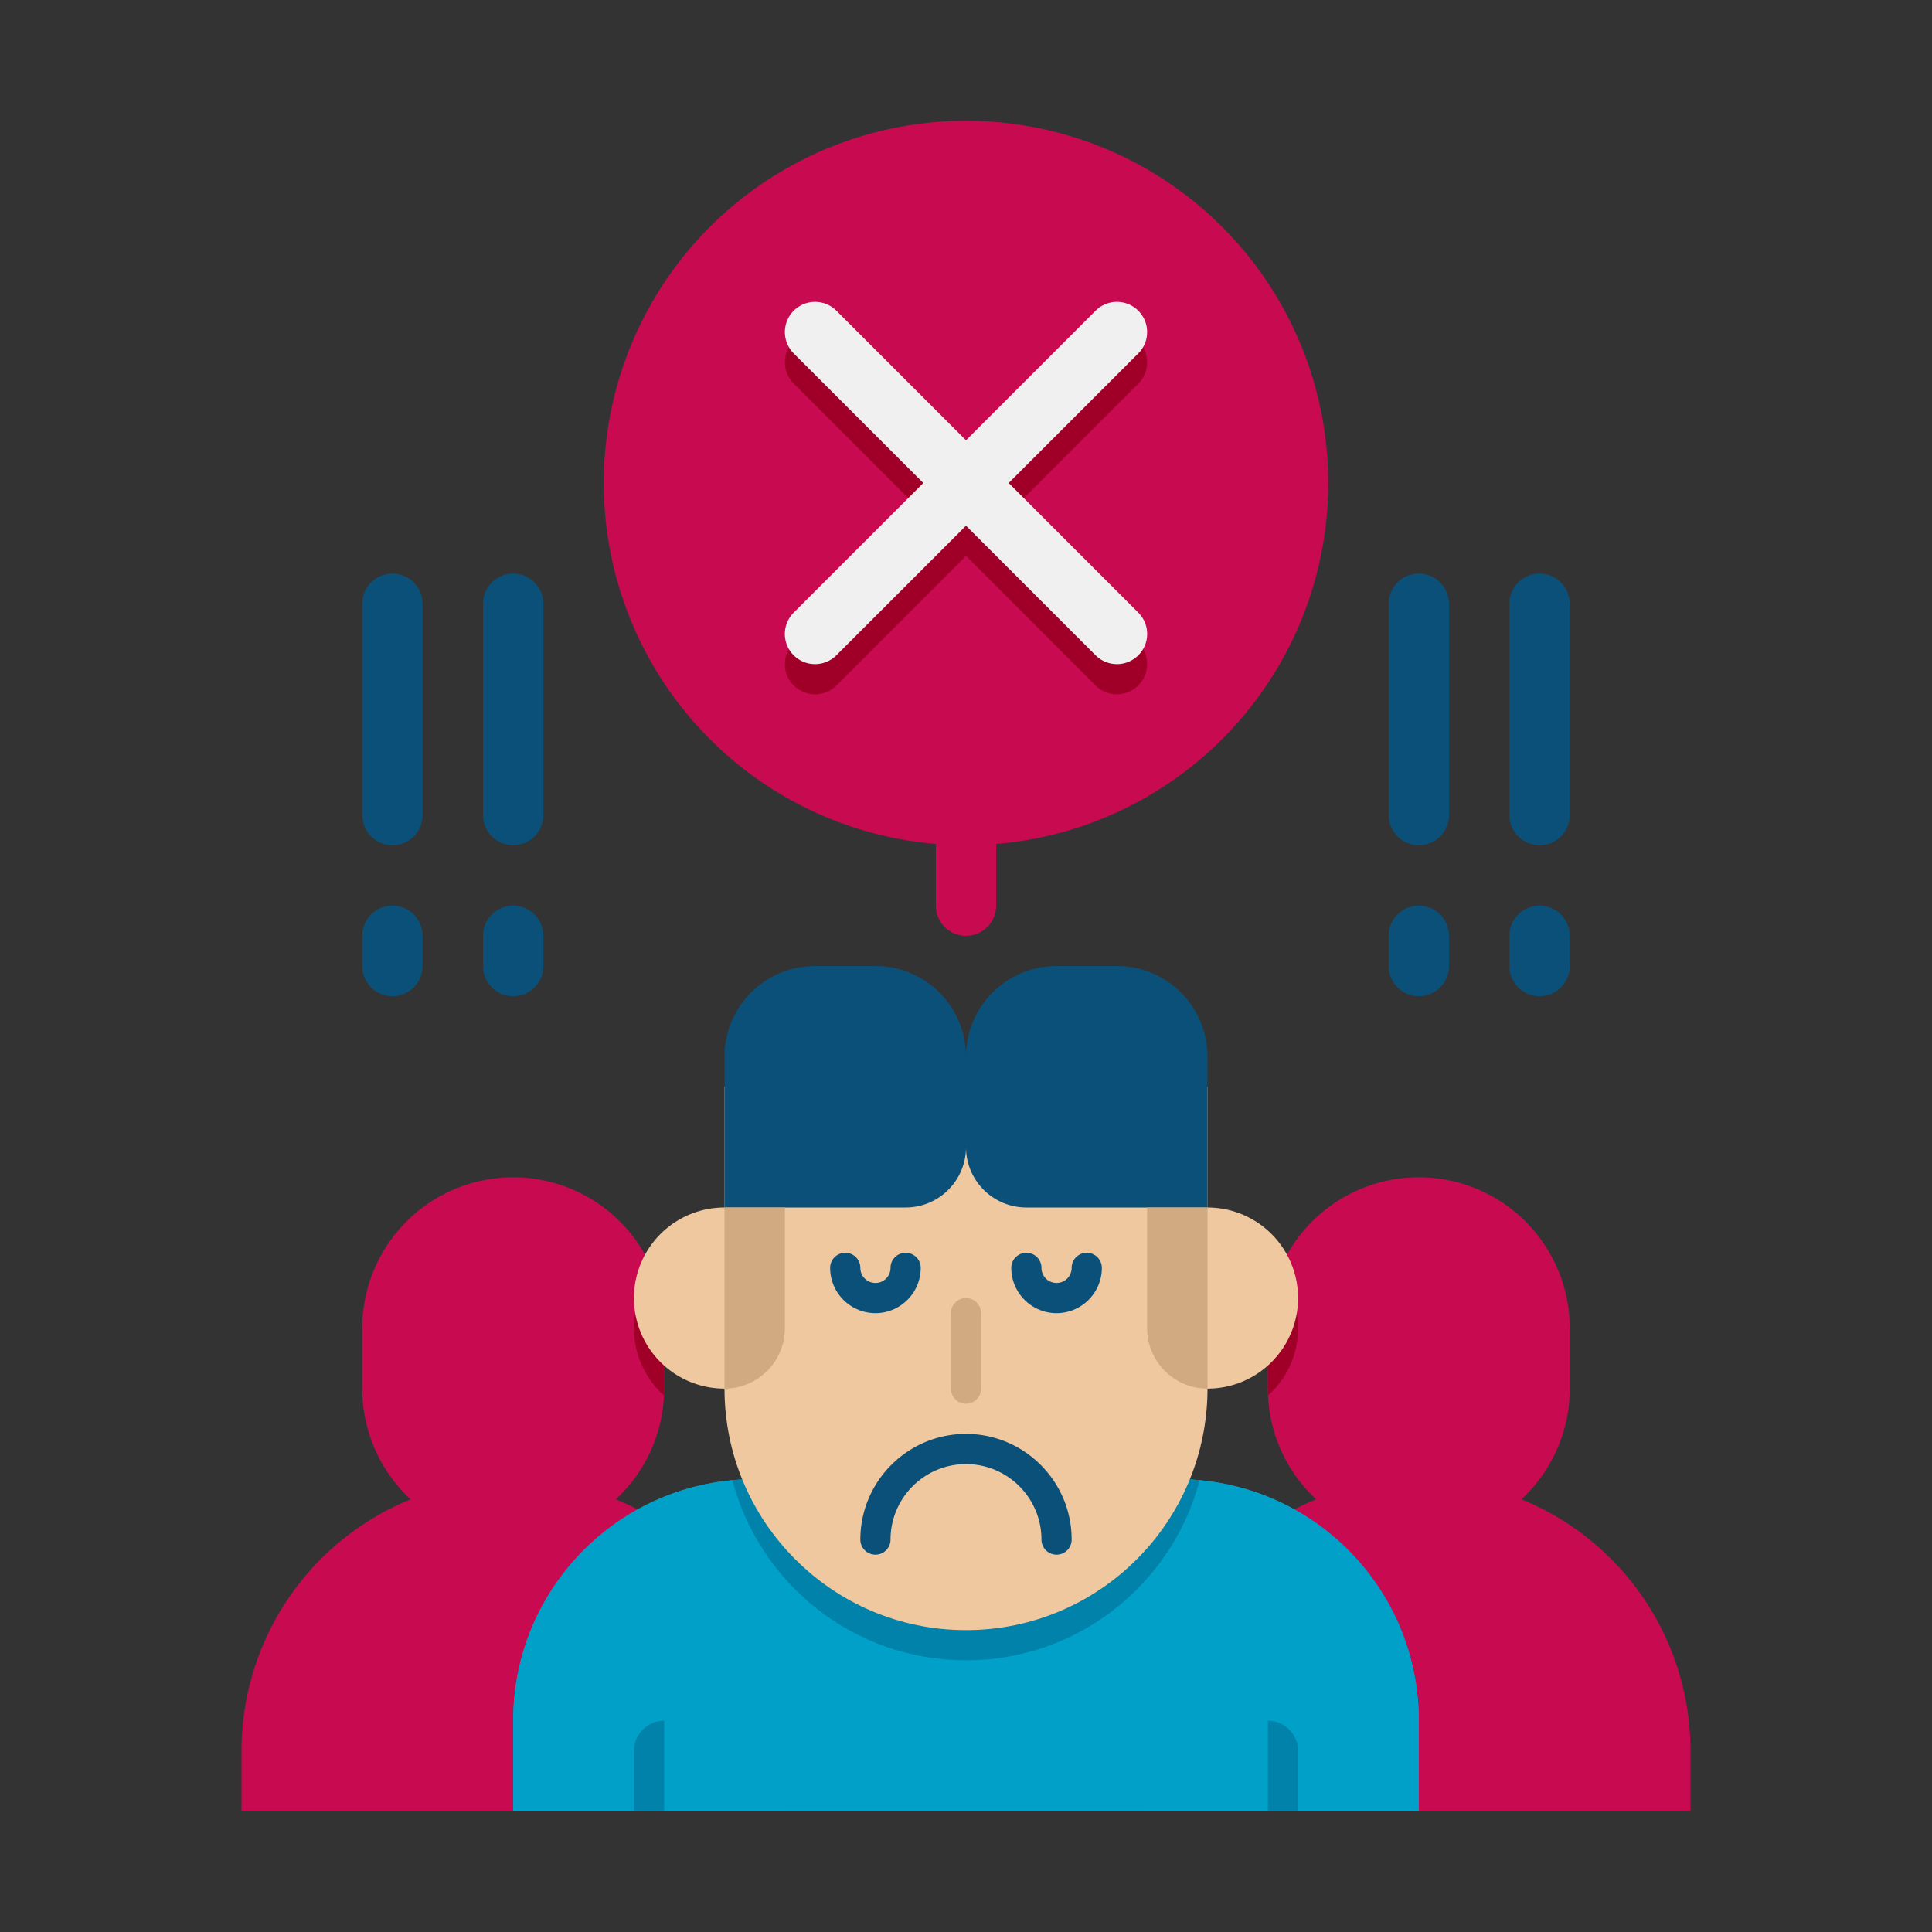 <svg viewBox="0 0 64 64" xmlns="http://www.w3.org/2000/svg"><rect x="0" y="0" width="64" height="64" fill="#333333" stroke="none"/><g><path d="M38 58v2h18v-2a9 9 0 0 0-9-9 9 9 0 0 0-9 9z" fill="#c80a50"></path><path d="M42 44v2a5 5 0 0 0 10 0v-2a5 5 0 0 0-10 0z" fill="#c80a50"></path><path d="M43 44c0 .88-.38 1.68-.99 2.22-.01-.07-.01-.15-.01-.22v-2c0-.65.13-1.28.35-1.85.41.51.65 1.15.65 1.85z" fill="#a00028"></path><path d="M8 58v2h18v-2a9 9 0 0 0-9-9 9 9 0 0 0-9 9z" fill="#c80a50"></path><path d="M12 44v2a5 5 0 0 0 10 0v-2a5 5 0 0 0-10 0z" fill="#c80a50"></path><path d="M22 44v2c0 .07 0 .15-.01.22-.04-.03-.07-.06-.11-.1-.54-.54-.88-1.29-.88-2.12 0-.7.24-1.34.65-1.85.22.57.35 1.2.35 1.85z" fill="#a00028"></path><circle cx="32" cy="16" fill="#c80a50" r="12"></circle><path d="m33.414 17 4.293-4.293a.999.999 0 1 0-1.414-1.414L32 15.586l-4.293-4.293a.999.999 0 1 0-1.414 1.414L30.586 17l-4.293 4.293a.999.999 0 1 0 1.414 1.414L32 18.414l4.293 4.293a.999.999 0 1 0 1.414-1.414z" fill="#a00028"></path><path d="M37 22a.997.997 0 0 1-.707-.293l-10-10a.999.999 0 1 1 1.414-1.414l10 10A.999.999 0 0 1 37 22z" fill="#f0f0f0"></path><path d="M27 22a.999.999 0 0 1-.707-1.707l10-10a.999.999 0 1 1 1.414 1.414l-10 10A.997.997 0 0 1 27 22z" fill="#f0f0f0"></path><path d="M31 27v3a1 1 0 0 0 2 0v-3z" fill="#c80a50"></path><path d="M47 57v3H17v-3c0-4.42 3.58-8 8-8h14c4.42 0 8 3.58 8 8z" fill="#00a0c8"></path><path d="M47 57v3H17v-3c0-4.42 3.58-8 8-8h14c4.42 0 8 3.58 8 8z" fill="#00a0c8"></path><path d="M39.74 49.03C38.84 52.46 35.72 55 32 55s-6.84-2.54-7.74-5.97c.24-.02.49-.03.74-.03h14c.25 0 .5.01.74.03z" fill="#0082aa"></path><path d="M40 40h-1v6h1a3 3 0 1 0 0-6z" fill="#f0c8a0"></path><path d="M40 36v10c0 4.403-3.575 8-8 8-4.43 0-8-3.603-8-8V36z" fill="#f0c8a0"></path><path d="M35 43.5c-.827 0-1.5-.673-1.5-1.5a.5.5 0 0 1 1 0 .5.5 0 0 0 1 0 .5.5 0 0 1 1 0c0 .827-.673 1.5-1.5 1.5zM29 43.5c-.827 0-1.5-.673-1.5-1.5a.5.5 0 0 1 1 0 .5.5 0 0 0 1 0 .5.5 0 0 1 1 0c0 .827-.673 1.5-1.5 1.5z" fill="#0a5078"></path><path d="M24 46h1v-6h-1a3 3 0 1 0 0 6z" fill="#f0c8a0"></path><path d="M32 43a.5.5 0 0 0-.5.5V46a.5.5 0 0 0 1 0v-2.5a.5.5 0 0 0-.5-.5z" fill="#d2aa82"></path><path d="M30 40h-6v-5a3 3 0 0 1 3-3h2a3 3 0 0 1 3 3v3a2 2 0 0 1-2 2zM40 40h-6a2 2 0 0 1-2-2v-3a3 3 0 0 1 3-3h2a3 3 0 0 1 3 3z" fill="#0a5078"></path><path d="M24 46v-6h2v4a2 2 0 0 1-2 2zM40 46v-6h-2v4a2 2 0 0 0 2 2z" fill="#d2aa82"></path><path d="M35 51.5a.5.5 0 0 1-.5-.5c0-1.379-1.122-2.5-2.5-2.5s-2.5 1.121-2.5 2.5a.5.5 0 0 1-1 0c0-1.93 1.57-3.5 3.5-3.5s3.5 1.57 3.5 3.5a.5.5 0 0 1-.5.5z" fill="#0a5078"></path><path d="M22 57v3h-1v-2c0-.55.45-1 1-1zM42 57v3h1v-2c0-.55-.45-1-1-1z" fill="#0082aa"></path><path d="M17 28a1 1 0 0 1-1-1v-7a1 1 0 1 1 2 0v7a1 1 0 0 1-1 1zM17 33a1 1 0 0 1-1-1v-1a1 1 0 1 1 2 0v1a1 1 0 0 1-1 1zM13 28a1 1 0 0 1-1-1v-7a1 1 0 1 1 2 0v7a1 1 0 0 1-1 1zM13 33a1 1 0 0 1-1-1v-1a1 1 0 1 1 2 0v1a1 1 0 0 1-1 1zM51 28a1 1 0 0 1-1-1v-7a1 1 0 1 1 2 0v7a1 1 0 0 1-1 1zM51 33a1 1 0 0 1-1-1v-1a1 1 0 1 1 2 0v1a1 1 0 0 1-1 1zM47 28a1 1 0 0 1-1-1v-7a1 1 0 1 1 2 0v7a1 1 0 0 1-1 1zM47 33a1 1 0 0 1-1-1v-1a1 1 0 1 1 2 0v1a1 1 0 0 1-1 1z" fill="#0a5078"></path></g></svg>